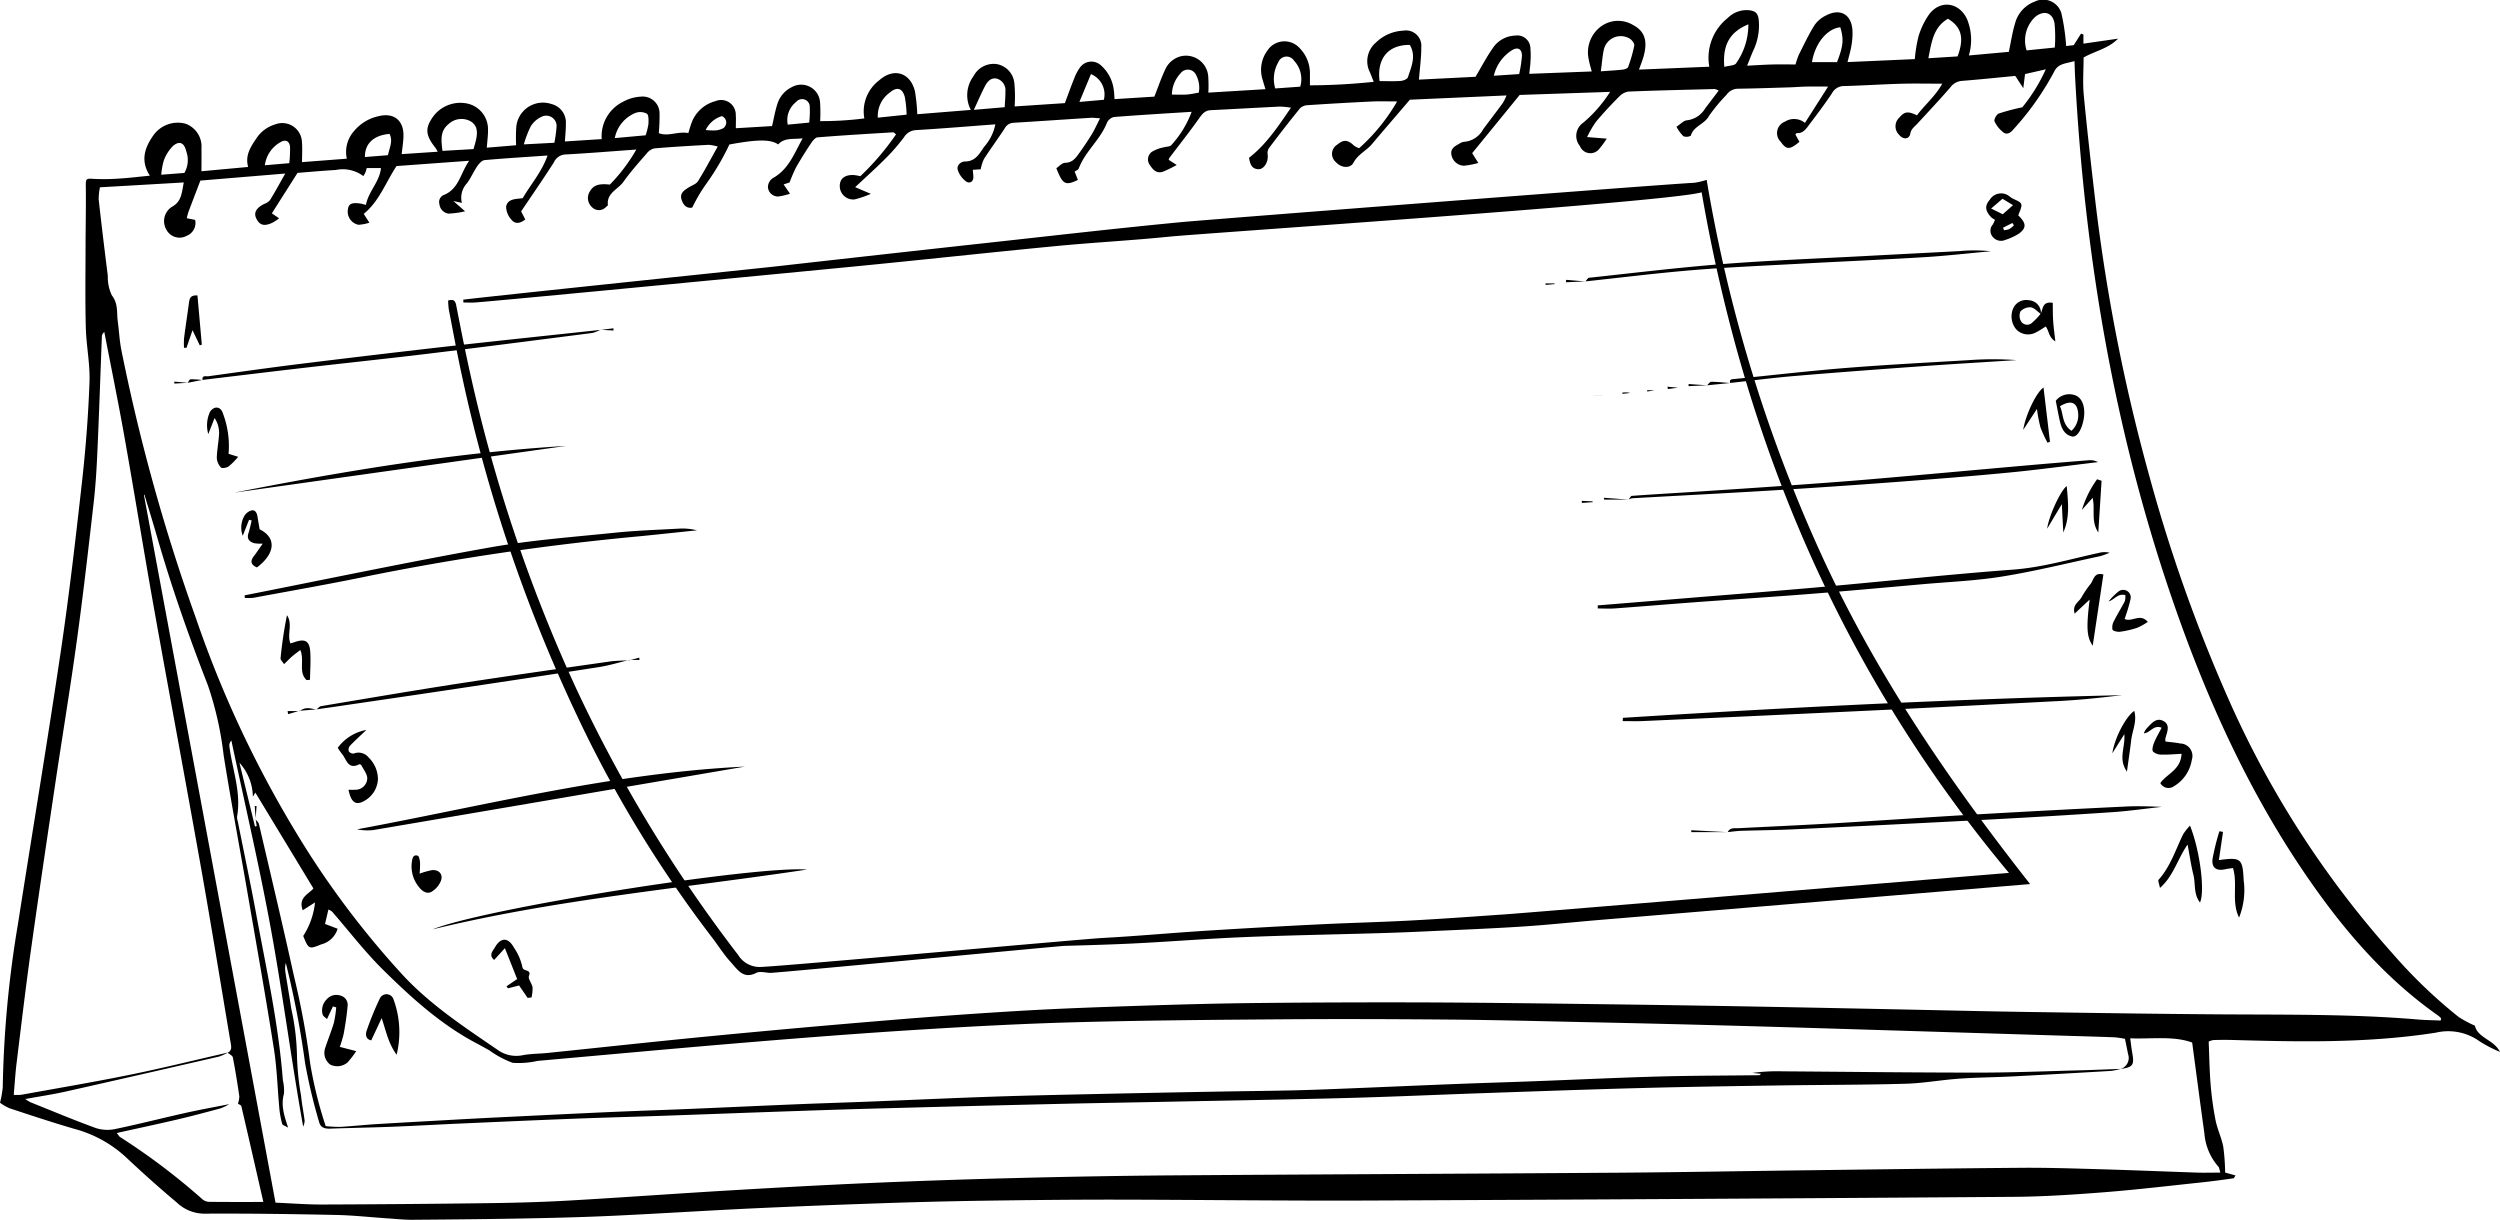 <svg xmlns="http://www.w3.org/2000/svg" width="326" height="159.058"><defs><clipPath id="a"><path fill="none" d="M0 0h326v159.058H0z"/></clipPath></defs><g clip-path="url(#a)"><path d="M0 143.792a13.016 13.016 0 00.357-1.986 142.311 142.311 0 011.984-21.312C4.2 108.611 6.178 96.748 7.94 84.85c1.093-7.384 1.948-14.807 2.775-22.227.474-4.253.8-8.532.955-12.808.086-2.344-.414-4.7-.479-7.06-.094-3.409-.042-6.822-.035-10.233 0-2.744.07-5.488.033-8.231-.013-.974.031-1.033.986-.967a26.709 26.709 0 003.434-.045c1.259-.075 2.513-.233 3.934-.37-1.282-1.983-.66-3.717.523-5.351a3.9 3.9 0 014.1-1.434 3.153 3.153 0 012.105 3.224c.015.924 0 1.849 0 2.983l6.086-.56c-.411-1.5.312-2.6 1.052-3.689a4.419 4.419 0 012.446-1.852 2.572 2.572 0 013.52 2.312c.064.808.011 1.624.011 2.6l5.841-.45a4.084 4.084 0 01.962-3.626 5.714 5.714 0 013.2-1.921c1.946-.48 3.25.53 3.224 2.539-.01.756-.14 1.511-.231 2.414l4.693-.314a4.815 4.815 0 00-.29-.505c-1.259-1.573-1.368-2.494-.45-3.865a4.406 4.406 0 014.588-1.914 3.426 3.426 0 012.714 3.324c.019.761-.094 1.524-.157 2.432l3.821-.315a22.009 22.009 0 01.011-2.23 3.488 3.488 0 014.6-3.145 2.478 2.478 0 011.875 2.6c.011.707-.073 1.415-.124 2.28l4.8-.307a5.012 5.012 0 012.8-4.878A5.333 5.333 0 0183.6 12.6a2.194 2.194 0 012.405 2.181 24.113 24.113 0 01-.1 2.582c1.217.483 2.5-.273 3.854-.012.123-.4.217-.755.341-1.1a4.553 4.553 0 013.2-3.064 1.91 1.91 0 012.645 1.826c.042.49.007.987.007 1.708l4.723-.28c.251-1.065.4-1.982.689-2.856a3.6 3.6 0 011.87-2.212 2.472 2.472 0 013.7 1.932 20.871 20.871 0 01.016 2.488 44.131 44.131 0 005.76-.35 5.092 5.092 0 011.973-5c1.886-1.659 4.059-.964 4.63 1.486a23.691 23.691 0 01.3 2.966l6.979-.562a4.172 4.172 0 01.364-4.415 2.941 2.941 0 013.039-1.556 2.8 2.8 0 012.283 2.527 18.691 18.691 0 01.03 2.992l6.55-.434c.428-1.139.808-2.214 1.239-3.269a5.781 5.781 0 01.782-1.441 1.824 1.824 0 012.647-.246 5.047 5.047 0 011.695 3.126c.071.372.071.758.118 1.31l5.188-.326c.493-1.25.881-2.384 1.383-3.464a3.063 3.063 0 012.048-1.792 2.911 2.911 0 013.6 2.694 18.3 18.3 0 01.012 2.04l7.443-.451c-.173-.578-.3-.98-.413-1.385a4.224 4.224 0 01.649-3.622 2.665 2.665 0 014.25-.32 4.69 4.69 0 011.315 3.127c.009.494 0 .988 0 1.7a81.959 81.959 0 008.319-.458c-.184-.462-.329-.844-.486-1.222a3.194 3.194 0 01.782-3.907A5.468 5.468 0 01182.983 4a2 2 0 012.352 2.142c.008 1.361-.188 2.721-.306 4.242l7.382-.372c.782-1.316 1.432-2.574 2.241-3.722a3.628 3.628 0 012.916-1.647 1.714 1.714 0 012 1.714A11.155 11.155 0 01199.577 8c-.021.489-.093.974-.16 1.627l8.144-.309c-.151-.6-.3-1.039-.373-1.493a4.211 4.211 0 011.356-4.2 3.778 3.778 0 014.342-.4c1.559.8 2.005 2.048 1.446 4.1-.142.522-.353 1.026-.607 1.752l9.169-.378a6.617 6.617 0 012.413-6.362 3.47 3.47 0 012.708-1.009c.923.095 1.247.406 1.33 1.352a7.552 7.552 0 01-.692 3.858c-.267.585-.489 1.191-.829 2.029 1.235-.062 2.249-.131 3.265-.157.989-.025 1.979-.005 3.051-.005a9.152 9.152 0 01.416-1.243c.66-1.317 1.292-2.655 2.067-3.9a3.884 3.884 0 011.495-1.247c1.858-.974 3.311-.143 3.444 1.947a9.27 9.27 0 01-.132 1.97c-.1.647-.3 1.277-.512 2.163l8.775-.388a18.464 18.464 0 01.472-2.931 9.789 9.789 0 011.42-2.94c1.466-1.9 3.907-1.527 4.917.659a7.144 7.144 0 01.237 4.738l5.213-.472c.287-1.35.456-2.55.808-3.694a4.138 4.138 0 012.551-2.85 2.48 2.48 0 013.491 1.5A27.368 27.368 0 01269.426 6l.99-.11.951-1.507.311.12v1.188l4.513-.648C274.9 6.361 273.178 6.65 271.7 7.5c0 1.632-.13 3.284.025 4.908.442 4.641.973 9.273 1.515 13.9a239.686 239.686 0 007.108 36.032 204.3 204.3 0 0010.487 29.36 126.166 126.166 0 0021.218 32.709 65.17 65.17 0 008.573 8.219 14.541 14.541 0 002.1 1.118c.362 1.617 2.475 1.817 3.273 3.423a17.432 17.432 0 01-2.647-1.371 7.011 7.011 0 00-5.724-1.137c-8.8 1.375-17.669 1.206-26.536.951a49.972 49.972 0 00-2.479.01 2.7 2.7 0 00-.6.2c.076 1.825.1 3.677.247 5.52a41.908 41.908 0 00.647 4.73c.233 1.173.781 2.284 1.006 3.457a27.45 27.45 0 01.244 3.37l1.354.376c-.113.163-.179.365-.272.378-1.4.2-2.81.39-4.219.539-4.209.444-8.415.947-12.634 1.277-3.945.309-7.905.575-11.861.6q-42.08.3-84.162.483c-10.912.044-21.826-.1-32.739-.119-5.842-.007-11.684.059-17.526.143q-6.607.1-13.212.33-8.331.282-16.66.664c-6.043.287-12.081.675-18.124.96-3.683.174-7.371.273-11.058.343-5.067.1-10.135.147-15.2.186-1.1.009-2.194-.11-3.29-.183-2.249-.15-4.5-.4-6.747-.447-5.73-.117-11.462-.2-17.193-.167a5.219 5.219 0 01-3.54-1.435 158.513 158.513 0 01-6.641-5.918 15.961 15.961 0 00-6.7-3.694c-2.848-.83-5.666-1.764-8.484-2.695A6.135 6.135 0 010 143.792m29.9.187a6.862 6.862 0 01-1.16.558c-1.855.5-3.714 1-5.585 1.437-2.592.608-5.2 1.163-7.922 1.769.221.283.29.438.41.515A85.946 85.946 0 0126.3 156.3a1.507 1.507 0 00.861.417c2.406.033 4.813.019 7.179.019-.947-4.147-1.895-8.317-2.866-12.482-.033-.141-.3-.229-.45-.342a2.944 2.944 0 00.185-.942c-.246-1.7-.519-3.4-.846-5.084-.046-.239-.441-.409-.675-.612.578-.287.477-.771.392-1.272-1.271-7.523-2.482-15.056-3.816-22.568-2.025-11.408-4.161-22.8-6.2-34.2-1.319-7.403-2.514-14.827-3.83-22.234-.814-4.579-1.748-9.137-2.628-13.7a.752.752 0 00-.321.6c-.192 4.94-.357 9.881-.577 14.819-.1 2.248-.229 4.5-.483 6.734-.683 5.994-1.367 11.989-2.189 17.964-.867 6.307-1.909 12.589-2.847 18.883-1.075 7.219-2.155 14.436-3.166 21.663-.684 4.888-1.262 9.79-1.864 14.689-.164 1.336-.242 2.682-.368 4.117a6.389 6.389 0 00.962-.006c4.76-.864 9.532-1.666 14.271-2.632 4.254-.867 8.47-1.917 12.693-2.879a6.337 6.337 0 01-1.166.528q-9.954 2.3-19.919 4.546c-1.691.379-3.408.635-5.34.988a6.055 6.055 0 00.648.405c2.858 1.146 5.7 2.343 8.591 3.391a4.941 4.941 0 002.565.1c3.066-.638 6.1-1.42 9.159-2.1 1.872-.419 3.763-.756 5.645-1.129m3.417-37.141c.153.2.395.387.448.614 1.545 6.625 3.121 13.244 4.582 19.888a106.6 106.6 0 012.1 11.328 54.232 54.232 0 002.024 8.176 17.113 17.113 0 001.893.1c1.587-.093 3.168-.267 4.755-.363 3.509-.214 7.02-.4 10.531-.6q3.623-.2 7.246-.372c4.338-.211 8.675-.425 13.014-.617 3.077-.136 6.156-.23 9.233-.359 4.889-.2 9.778-.432 14.667-.634 3.243-.134 6.487-.231 9.73-.359 5.222-.206 10.442-.447 15.664-.628 4.181-.145 8.364-.235 12.547-.327q8.505-.188 17.01-.34c3.138-.059 6.278-.085 9.416-.153 2.145-.046 4.29-.126 6.435-.212 5.057-.2 10.113-.427 15.17-.626 3.354-.132 6.708-.228 10.062-.354 5.5-.207 10.995-.472 16.494-.626 4.349-.122 8.7-.113 13.052-.169.064 0 .126-.085.265-.184l-1.146-.114a23.984 23.984 0 013.952-.208c8.537.059 17.075.168 25.612.167 4.4 0 8.8-.188 13.2-.3 1.755-.046 3.509-.123 5.263-.187a8.679 8.679 0 01-1.283.268q-6.338.375-12.679.709c-2.362.121-4.731.137-7.09.3s-4.7.6-7.056.664c-5.563.153-11.131.139-16.7.223-5.892.089-11.785.177-17.676.332-6.769.179-13.536.423-20.3.656-6 .206-12 .482-18 .642-7.821.208-15.644.333-23.467.491-4.793.1-9.586.173-14.378.286q-11.233.263-22.465.567-5.7.152-11.392.353c-5.941.2-11.881.428-17.822.634-3.741.13-7.484.223-11.224.368-4.947.191-9.894.41-14.84.629-2.968.131-5.933.3-8.9.42-2.75.108-5.5.155-8.252.251-.683.024-1.219-.146-1.4-.859a73.082 73.082 0 01-1.828-7.68 120.43 120.43 0 00-2.515-13.07 3.075 3.075 0 00-.07 1.092c.247 1.627.542 3.247.782 4.876a30.658 30.658 0 01.742 6.032 35.207 35.207 0 00.541 5.344c.1 1.09.333 2.167.463 3.256a2.209 2.209 0 01-.193.751c-1.52-8.475-2.61-16.95-4.131-25.347-1.517-8.374-3.468-16.669-5.229-25a.922.922 0 00-.252.843c.4 3.01 1.547 5.938.993 9.056a1.878 1.878 0 00.094.648c.794 3.985 1.638 7.96 2.375 11.955 1.334 7.236 2.939 14.43 3.5 21.79a5.637 5.637 0 01.14 1.785c-.412 1.48.029 2.824.548 4.4-.393-.238-.727-.323-.772-.489a11.215 11.215 0 01-.366-1.937c-.246-2.617-.31-5.259-.716-7.849-1.047-6.674-2.229-13.326-3.379-19.983-1.055-6.113-2.207-12.21-3.181-18.335a43.592 43.592 0 00-2.058-9.115c-2.46-6.31-4.7-12.69-6.578-19.2-.542-1.883-1.122-3.755-1.684-5.632l-.071.031 17.16 92.29c2.09.088 4.121.251 6.152.243q10.99-.039 21.981-.183c3.411-.046 6.825-.146 10.231-.341 6.806-.389 13.606-.887 20.411-1.29 6.2-.368 12.409-.719 18.617-.987q9.816-.423 19.639-.665 9.665-.247 19.335-.331c19.564-.139 39.129-.215 58.693-.352 7.99-.056 15.979-.207 23.968-.307 9.532-.12 19.065-.257 28.6-.332 3.358-.026 6.719.082 10.076.18 4.291.124 8.58.3 12.871.446.965.032 1.933 0 3.035 0-.128-.394-.136-.644-.265-.779a7.458 7.458 0 01-1.819-4.339c-.539-3.856-1.04-7.718-1.593-11.844-2.449-.888-5.24-.441-8.081-.548.1.712.163 1.3.268 1.891.286 1.611.1 1.875-1.548 2.114a1.509 1.509 0 001-1.961c-.126-.639-.257-1.277-.4-1.975a12.08 12.08 0 00-1.327-.2c-2.09-.081-4.181-.136-6.272-.2l-21.458-.659c-7.373-.224-14.747-.459-22.121-.659q-9.909-.271-19.821-.475c-5.673-.125-11.346-.271-17.019-.32-7.331-.062-14.662-.089-21.993-.035-8.916.065-17.833.14-26.745.379-6.871.184-13.741.552-20.6.978-7.406.46-14.806 1.035-22.2 1.648-9.153.758-18.3 1.606-27.448 2.418a11.1 11.1 0 01-3.246.248 12.628 12.628 0 01-3.035-1.622c-.577-.322-1.154-.645-1.738-.954-4.63-2.451-8.464-5.944-12.143-9.574-2.382-2.35-4.428-5.039-6.633-7.569a1.858 1.858 0 00-.475-.267l-.441 1.879 1.642.624a2.974 2.974 0 01-2.113 2.033c-1.629.663-1.664.658-2.372-1.09a9.927 9.927 0 001.538-4.376l-1.6 1.023c-.637-1.679.82-2.128 1.392-2.845l-7.575-12.5-.323.537a6.722 6.722 0 00-1.748-4.427l2.024 8.311.229-.049-.139-.918zm284.953 26.236c.029-.205.06-.278.039-.3a2.452 2.452 0 00-.361-.335c-7-4.908-12.44-11.293-17.228-18.29-7.616-11.128-13.092-23.3-17.454-36-7.59-22.086-11.447-44.881-12.674-68.158-.033-.631-.05-1.263-.079-2.028-1.125.339-2.142.289-2.661 1.4a36.868 36.868 0 01-5.321 7.526c-.376.46-.843.7-1.265.389a3.854 3.854 0 01-1.184-1.461c-.1-.222.262-.9.553-1.014a28.512 28.512 0 013.077-.815 22.553 22.553 0 003.059-4.953l-2.706.623-.227 1.84-1.047-1.6c-2.368.226-4.66.469-6.958.647a2.047 2.047 0 00-1.5.839c-1.406 1.621-2.879 3.185-4.33 4.766-.353.384-.775.624-.9 1.274-.153.783-.964.8-1.484.123a1.538 1.538 0 01.064-2.226c.671-.786 1.107-.849 2.284-.284 1.058-1.4 2.455-2.56 3.3-4.127-1.88 0-3.636-.04-5.389.01-2.474.069-4.945.234-7.419.3a1.753 1.753 0 00-1.572.947c-.975 1.463-2.044 2.864-3.1 4.27-.36.478-.751.973-1.471.917-.063 0-.136.113-.2.168l.528.971c-1.274 1.062-1.686 1.051-2.441-.009a1.585 1.585 0 01.538-2.613 2.232 2.232 0 012.625.153l3.02-4.737c-1.182 0-1.994-.013-2.8 0-.715.015-1.429.073-2.144.1-2.256.068-4.511.148-6.767.18a1.8 1.8 0 00-1.525.782 22.3 22.3 0 00-2.31 2.783c-.586 1.088-2 1.3-2.358 2.561a1.153 1.153 0 01-.972.065 5.238 5.238 0 01-.9-1.234c.554-.357.944-.81 1.362-.838a3.193 3.193 0 002.383-1.553c.579-.757 1.152-1.518 1.763-2.325a2.277 2.277 0 00-.523-.2c-3.741.1-7.483.179-11.223.33a2.118 2.118 0 00-1.235.658 52.21 52.21 0 00-3.019 3.275 14.146 14.146 0 00-1.163 2l2.566.206a11.248 11.248 0 01-.927 1.27 1.471 1.471 0 01-2.578-.312 2.079 2.079 0 01.438-3.037 17.388 17.388 0 003.5-4.02l-11.787.4-6.194 7.591.8 1.28a11.4 11.4 0 01-1.885.361 1.726 1.726 0 01-1.618-1.4c-.175-.858.466-1.15 1.037-1.48a1.348 1.348 0 01.611-.239 3.078 3.078 0 002.484-1.636c.856-1.147 1.729-2.28 2.572-3.436a6.326 6.326 0 00.474-.976l-12.6.557c-1.813 2.119-3.391 3.947-4.948 5.794-.73.866-1.816 1.318-2.4 2.41-.442.826-1.633.681-2.292-.06a1.4 1.4 0 01.163-2.28c.844-.7 1.376-.657 2.2.13a2.851 2.851 0 00.658.332 24.678 24.678 0 004.955-6.1c-1.223 0-2.259-.041-3.289.008q-4.2.2-8.4.481a1.508 1.508 0 00-.987.421 193.719 193.719 0 00-4.054 5.2 1.213 1.213 0 00-.15.812c.123.951-.476 1.957-1.233 1.914-.934-.054-1.064-.788-1.2-1.487 2.267-1.761 3.774-4.062 5.47-6.534a11.376 11.376 0 00-1.417-.145c-3.02.147-6.038.32-9.058.471-.757.038-1.109.509-1.516 1.084-1.237 1.745-2.568 3.424-3.858 5.133a.915.915 0 00-.093.256l1.044.672a18.468 18.468 0 01-1.745.862c-.84.305-1.329-.2-1.753-.852a1.221 1.221 0 01.3-1.754 4.725 4.725 0 011.488-.552c.339-.11.83-.077 1.009-.3a13.271 13.271 0 002.65-4.337c-3.48.221-6.813.414-10.14.678a1.371 1.371 0 00-.916.767c-.862 2.206-2.833 3.72-3.665 5.94-.074.2-.392.3-.538.405l.424 1.093c-1.643.778-1.975.6-2.81-1.534.364-.236.753-.7 1.149-.7.94-.014 1.369-.614 1.813-1.237a41.101 41.101 0 001.652-2.468c.384-.63.685-1.311 1.086-2.1-.577-.032-.906-.084-1.23-.063-3.346.212-6.691.446-10.038.648a1.378 1.378 0 00-1.173.742c-.87 1.336-1.823 2.617-2.684 3.958a5.482 5.482 0 00-.437 1.367l-1.031.065c.029.337.053.594.071.85.05.714-.489.971-.917.689a3.021 3.021 0 01-1.108-1.5c-.206-.631.424-1.123.934-1.124 1.367 0 1.877-1.009 2.48-1.89a6.325 6.325 0 001.482-2.954c-3.535.265-6.924.548-10.318.751a1.932 1.932 0 00-1.592.926 25.539 25.539 0 01-2.375 2.74c-1.272 1.277-2.617 2.481-4 3.779l2.048.868a12.932 12.932 0 01-2.131.728 1.748 1.748 0 01-1.92-1.789c.012-.937.679-1.45 1.835-1.39a6.934 6.934 0 01.843.151 34 34 0 004.659-5.458c-.214-.155-.3-.27-.377-.265-3.29.2-6.581.391-9.866.658-.318.025-.659.5-.882.83a51.425 51.425 0 00-1.911 3.081 20.107 20.107 0 00-.848 1.966l-.776.261.828 1.213a8.562 8.562 0 01-1.528.361 1.32 1.32 0 01-1.347-1.219 1.451 1.451 0 01.632-1.175c2.049-1.123 2.776-3.166 3.893-5.191-1.232.149-2.347-.122-3.186.791-1.011-.675-2.673-.67-6.363.012a32.923 32.923 0 01-3.167 5.338 21.019 21.019 0 00-1.672 2.884c-.731.167-1.2-.339-1.416-1.092-.23-.8.387-1.178.956-1.539.409-.259.967-.427 1.2-.8.887-1.421 1.669-2.907 2.577-4.523a6.061 6.061 0 00-1.19-.225c-2.358.13-4.718.263-7.071.466a1.805 1.805 0 00-1.01.668c-1.044 1.2-2.113 2.4-3.033 3.7-.7.983-2.206 1.446-2.02 3.023.008.066-.142.157-.227.226a1.244 1.244 0 01-1.786.1 1.614 1.614 0 01-.442-1.917c.489-.974 1.147-1.249 2.714-1.081a22.389 22.389 0 003.449-4.57c-3.24.233-6.241.484-9.247.643a1.72 1.72 0 00-1.5 1.026c-1.38 2.154-2.836 4.259-4.274 6.4l.541 1.041c-.688.569-1.354.625-1.821.018A2.549 2.549 0 0166 26.907c.23-1.032 1.328-.941 2.158-1.064 1.07-1.827 2.47-3.4 3.244-5.565-2.852.2-5.534.358-8.208.6-.338.03-.715.438-.938.764-.5.725-.846 1.553-1.365 2.259a2.74 2.74 0 00-.659 2.556l-1.108-.242 1.522 1.339a11.04 11.04 0 01-2.185.3A1.389 1.389 0 0157.3 26.61a.985.985 0 01.63-1.206c1.919-.81 2.093-2.779 3.25-4.44l-9.475.69c-1.462 2.236-2.281 4.624-4.275 6.234l.739 1.153a5.891 5.891 0 01-1.425.271 1.752 1.752 0 01-1.384-1.957c.076-.77.486-.978 1.628-.812.24.035.474.113.731.176.331-1.78 1.779-2.989 1.959-4.8h-1.86a4.948 4.948 0 01-.161.547c-.076.174-.181.335-.274.5a4.468 4.468 0 00-3.6-.8c-1.745.1-3.485.262-4.985.378l-3.349 5.276.944.647a6.916 6.916 0 01-.75.517c-1.143.57-1.762.43-2.215-.476-.374-.748-.036-1.38.994-1.9a1.924 1.924 0 00.785-.508c.656-1.062 1.249-2.163 1.991-3.472l-11.068.92c-.562 1.472-1.074 2.8-1.573 4.134a7.656 7.656 0 00-.2.774l1.09.217a1.807 1.807 0 01-1.1 2.076 1.928 1.928 0 01-2.6-.715 2.213 2.213 0 01.636-3.042c1.321-.7 1.311-1.871 1.582-3.2l-10.928.632a7.413 7.413 0 00-.17 1.576c.37 3.328.774 6.653 1.193 9.975a5.492 5.492 0 00.527 2.543c.851 1.087.614 2.256.771 3.4.171 1.249.224 2.52.472 3.752a249.083 249.083 0 009.721 34.946 143.54 143.54 0 0015.057 31.148 116.229 116.229 0 0012.033 15.51c3.579 3.814 7.91 6.66 12.183 9.581a4.157 4.157 0 003.277.757c1.071-.215 2.188-.194 3.281-.306 7.165-.736 14.325-1.523 21.495-2.212q11.411-1.1 22.837-2.042a708.447 708.447 0 0117.77-1.265c5.436-.312 10.88-.495 16.323-.672 4.845-.157 9.692-.28 14.539-.327q10.831-.106 21.662-.073c8.046.035 16.092.145 24.137.249q10.33.133 20.659.327c5.563.1 11.126.217 16.689.33 5.343.108 10.685.243 16.028.324 8.706.131 17.412.269 26.119.327 8.536.057 17.075-.053 25.594.665 1.014.086 2.035.1 3.034.141M179.9 10.575c1.005 0 1.884.044 2.755-.022.333-.025.856-.233.935-.475.447-1.376 1.109-2.776.249-4.22-2.824-.033-4.319 1.778-3.939 4.717M208.748 9.3c1.123-.083 1.992-.126 2.855-.223.249-.028.634-.154.7-.328a18.673 18.673 0 00.806-2.8c.049-.259-.284-.71-.56-.889a2.259 2.259 0 00-3.4 1.377c-.192.844-.245 1.72-.4 2.867m-147 10.136c.137-.5.232-.812.307-1.129.3-1.27.1-1.994-.676-2.487a2.472 2.472 0 00-2.9.366c-1.118.918-.948 2.1-.782 3.484l4.052-.234M255.267 7.356c.892-2.38.527-3.853-1.261-4.907-1.9 1.11-2.133 3.058-2.547 5.147l3.808-.241M267.946 6.2a18.863 18.863 0 00-.033-3.161c-.265-1.444-1.434-1.756-2.562-.8a4.227 4.227 0 00-1.081 4.331l3.676-.372M239.547 8.1c.824-2.113.9-2.994.426-4.545-1.734.19-3.293 2.1-3.691 4.545zm-69.995 3.2a3.506 3.506 0 00-.806-3.383 1.153 1.153 0 00-2.037.16 4.435 4.435 0 00-.422 3.458l3.265-.235m-97.264 7.317a15.483 15.483 0 00.278-1.988 1.35 1.35 0 00-1.949-1.4 3.252 3.252 0 00-1.407 1.244 13.531 13.531 0 00-.9 2.354l3.98-.211m58.722-4.634c.038-.77.107-1.417.093-2.062a1.56 1.56 0 00-1.1-1.659c-.752-.188-1.243.357-1.556.961-.5.96-.925 1.955-1.461 3.1l4.026-.344m93.835-5.257c.608-.173 1.357-.159 1.55-.479a8.76 8.76 0 001.587-5.07c-2.41 1-3.379 2.66-3.137 5.548M21.024 22.786l3.019-.235a3.361 3.361 0 00.249-2.808c-.262-1.111-.866-1.434-1.716-.724a5.18 5.18 0 00-1.2 1.866 8.912 8.912 0 00-.349 1.9m63.163-5.141a8.465 8.465 0 00.368-1.492c.02-.458.044-1.168-.21-1.328a1.83 1.83 0 00-1.514-.087 4.469 4.469 0 00-2.667 3.27l4.023-.363m30.272-2.3l3.758-.39a14.349 14.349 0 00-.233-2.305c-.313-1.162-1.013-1.367-1.921-.605a3.757 3.757 0 00-1.6 3.3m38.349-3.007c.757 0 1.356.033 1.949-.01.53-.038 1.055-.161 1.558-.244a3.5 3.5 0 00-.334-2.264 1.178 1.178 0 00-2.033-.27 4.151 4.151 0 00-1.14 2.788m45.284-2.677a16.8 16.8 0 00.362-2.36c.012-.909-.53-1.215-1.288-.758a5.369 5.369 0 00-2.377 3.335l3.3-.217m-147.3 7.8c-2.043.175-3.231 1.243-3.209 3.017l3-.239c.211-1 .682-1.856.208-2.778m54.724-1.472a12.736 12.736 0 00.075-2 1 1 0 00-1.763-.707 3 3 0 00-1.109 2.972l2.8-.267m-67.8 5.289a15.741 15.741 0 00.1-2.119c-.072-.778-.6-1.025-1.274-.6a4.015 4.015 0 00-2.008 2.994l3.187-.272m103.027-7.987l3.189-.279a2.866 2.866 0 00-1.681-3.349l-1.508 3.628m-48.728 3.66a7.2 7.2 0 001.43.043c.388-.071.926-.213 1.075-.494a.893.893 0 00-.4-1.355 3.423 3.423 0 00-2.106 1.806"/><path d="M208.214 119.991c-3.459.3-6.673.641-9.895.844-4.281.27-8.569.439-12.854.638q-2.968.138-5.939.221c-5.724.167-11.452.265-17.173.5-4.673.191-9.337.565-14.008.806-3.188.164-6.38.251-9.571.344-.711.021-37.649 3.552-38.363 3.521-.6-.027-1.322-.242-1.795 0-1.693.875-2.443-.447-3.273-1.345-.963-1.041-1.716-2.274-2.589-3.4a159.027 159.027 0 01-17.689-29.181 202.447 202.447 0 01-14.771-43.675c-.649-2.95-1.189-5.924-1.766-8.89a10.559 10.559 0 01-.092-1.183c.686-.193.93-.012 1.054.623.59 3.02 1.186 6.04 1.858 9.043a202.388 202.388 0 0013.701 40.735 186.5 186.5 0 0021.212 34.943 3.274 3.274 0 002.866 1.558c2.806-.072 41.843-3.631 44.643-3.782 4.447-.24 8.884-.65 13.328-.933q7.412-.471 14.83-.836c4.013-.2 8.031-.293 12.043-.508 4.117-.221 8.23-.521 12.344-.806 2.96-.2 62.434-5.152 65.653-5.4-21.667-25.963-34.371-55.751-40.074-88.751-4.28 1.28-65.18 5.348-69.482 5.789-4.92.5-9.865.753-14.787 1.229-8.866.856-17.72 1.829-26.586 2.69-4.269.414-44.775 4.33-49.052 4.655-.516.039-1.038.005-1.557.005l-.024-.367c1.487-.232 39.193-4.162 40.688-4.331q14.1-1.592 28.2-3.137c8.25-.905 16.5-1.858 24.758-2.646 3.439-.328 63.431-4.98 66.889-5.129a9.608 9.608 0 001.608-.382 194.925 194.925 0 0014.877 48.7c7.09 15.547 16.614 29.547 27.3 43.13"/><path d="M211.628 93.604c21.682-1.358 43.377-2.462 65.113-2.954-1.294.144-2.587.306-3.883.429a99.165 99.165 0 01-4.11.323q-11.2.585-22.4 1.139-16.059.768-32.12 1.485c-.874.04-1.751.005-2.626.005l.025-.427M31.893 77.632c10.649-2.1 21.274-4.337 31.958-6.241 5.395-.961 10.893-1.364 16.353-1.928 2.728-.282 5.477-.371 8.217-.523a7.855 7.855 0 012.467.212c-2.426.254-4.851.516-7.278.759a335.137 335.137 0 00-35.364 5.161c-5.052 1.058-10.142 1.938-15.217 2.884a6.129 6.129 0 01-1.1.009l-.031-.33m176.443 1.308l10.954-.893c6.078-.5 12.159-.966 18.234-1.507 8.318-.74 16.623-1.643 24.949-2.262 3.831-.284 7.451-1.364 11.15-2.168a2.954 2.954 0 011.474-.039 9.98 9.98 0 01-1.28.458c-4.242.91-8.463 1.957-12.741 2.648-3.481.563-7.031.7-10.552 1.016-4.763.423-9.524.862-14.29 1.238-5.04.4-10.086.719-15.128 1.091-3.507.259-7.011.556-10.518.812-.743.055-1.494.008-2.242.008zM97.139 99.964c-16.311 2.791-32.382 5.545-48.456 8.275a6.839 6.839 0 01-2.127-.093c16.718-3.1 33.253-7.349 50.583-8.182m128.152 8.555c.306-.648.9-.5 1.436-.524 4.17-.211 8.342-.4 12.51-.641 5.985-.353 11.965-.779 17.95-1.124q10.046-.579 20.1-1.062c1.531-.075 3.068-.011 4.618.047-2.189.24-4.373.557-6.568.7q-8.313.56-16.636.991-12.516.662-25.036 1.248c-2.2.1-4.4.113-6.6.185-.594.02-1.185.11-1.778.168zm-12.914-43.367c.137-.17.263-.478.412-.489 2.571-.19 5.145-.336 7.718-.5 3.946-.258 7.893-.513 11.837-.792 3.837-.272 7.675-.541 11.508-.868 6.734-.575 13.465-1.2 20.2-1.791q4.184-.369 8.371-.7a2.1 2.1 0 011.155.25c-3.912.464-7.816 1-11.736 1.374-4.978.481-9.965.869-14.953 1.242q-7.975.6-15.957 1.085c-6.035.367-12.074.671-18.111 1.011a1.544 1.544 0 00-.445.177zM105.241 113.39c-16.3 2.461-32.774 3.88-48.845 7.806 6.66-2.72 41.894-8.318 48.845-7.806M78.3 42.998a4.444 4.444 0 01-1.042.419c-7.084.911-14.168 1.827-21.259 2.687-5.344.648-10.7 1.207-16.047 1.826-4.527.524-9.05 1.076-13.575 1.615l.032.018c-.092-.688.474-.456.765-.5 4.021-.558 8.041-1.125 12.07-1.623q9.232-1.141 18.474-2.194c6.869-.775 13.744-1.491 20.617-2.233l-.035-.019m128.435-6.288c.16-.169.306-.469.483-.488 5.837-.625 11.668-1.337 17.519-1.793 6.076-.474 12.171-.7 18.259-1.027 4.168-.224 8.338-.431 12.506-.655a21.179 21.179 0 014.112.019c-2.857.261-5.709.591-8.572.767-5.428.332-10.862.564-16.293.86-4.662.254-9.329.45-13.981.834-4.694.387-9.371.974-14.056 1.474zM30.547 64.24c14.309-2.813 28.676-5.211 43.255-6.092L30.547 64.24m10.704 28.29c.207-.155.4-.412.622-.45 6.012-1.005 12.02-2.033 18.044-2.962 6.511-1 13.036-1.92 19.558-2.852.862-.123 1.743-.115 2.616-.168l-.031-.039c-1.323.316-2.631.722-3.97.931-6.792 1.062-13.591 2.079-20.389 3.1-4.784.717-9.572 1.412-14.359 2.116-.707.1-1.415.2-2.122.305l.032.022m243.228 5.765c-.974.046-1.787.132-2.6.1a1.567 1.567 0 01-1.128-.4c-.166-.253 0-.8.146-1.165.261-.642.622-1.244.979-1.936-1.065-.42-1.428.639-2.323.736a2.735 2.735 0 01.319-.594c.612-.617 1.242-1.528 2.2-1.037 1.021.52.474 1.515.283 2.341a1.3 1.3 0 00.031.352c.634.082 1.29.129 1.929.257a1.619 1.619 0 011.5 2.116 4.9 4.9 0 01-2.325 3.453 1.218 1.218 0 01-1.784-.4c.826-1.222 2.658-1.694 2.767-3.817m-21.301-70.228c1.065 1.025 1.109 1.64.085 2.395a7.577 7.577 0 01-1.761.811 1.377 1.377 0 01-1.637-.389 1.221 1.221 0 01.016-1.635 5.213 5.213 0 00.268-.6 2.375 2.375 0 01-.5-.332c-.8-.858-.844-1.512-.183-2.269a1.734 1.734 0 012.628-.41 2.673 2.673 0 00.392.26c1.338.6 1.339.6.695 2.168m-.676-1.324l-1.375-.83-1.479 1.27 1.513.748 1.341-1.187m-1.3 2.944l.117.323a2.589 2.589 0 00.682-.141 3.632 3.632 0 00.617-.492l-.197-.31-1.224.616M45.448 102.979a7.392 7.392 0 001.095-.008 1.53 1.53 0 001.347-1.456c.008-.57-.478-1.151-.763-1.718-.038-.076-.219-.164-.276-.135-1.5.767-1.665-.672-2.269-1.37a8.378 8.378 0 01-.54-.777 5.936 5.936 0 013.732-2.33c-.828.79-1.511 1.406-2.143 2.07a.792.792 0 00-.156.705.725.725 0 00.64.306 1.688 1.688 0 011.948.506 3.973 3.973 0 011.22 2.809 3.4 3.4 0 01-1.6 2.751c-1.2.771-1.891.415-2.236-1.352m180.162-53.039c-.136-.529.25-.487.568-.519 4.858-.488 9.71-1.055 14.576-1.444 5.311-.425 10.634-.7 15.953-1.013a42.756 42.756 0 016.249-.007c-4.2.27-8.4.515-12.6.816-5.478.393-10.956.8-16.429 1.264-2.777.234-5.544.6-8.316.9m59.964 57.726c1.291 3.175 1.979 8.56 1.305 10.027-.867-1.122-.566-2.442-.856-3.6-.3-1.2-.477-2.44-.764-3.964-1.349 1.956-1.817 4.084-3.6 5.659-.1-.525-.294-.939-.177-1.07 1.543-1.723 2.21-3.9 3.194-5.921a7.67 7.67 0 01.9-1.133m-19.48-66.747c.337-.588.172-1.657 1.582-1.428.016.789 0 1.59.057 2.388.053.813.17 1.622.281 2.64-.873-.52-.809-1.347-1.248-1.94-.412.251-.812.538-1.249.753a2.139 2.139 0 01-2.584-.359 2.627 2.627 0 01-.406-2.774 1.866 1.866 0 012.055-1.041 1.662 1.662 0 011.549 1.8c-.436-.313-.841-.806-1.311-.879a1.7 1.7 0 00-1.358.54 1.47 1.47 0 00.092 1.308.94.94 0 001.444.15 8.386 8.386 0 001.1-1.162M68.802 130.126l-1.112-1.622-1.453.374-.192-.264 1.394-.942-1.6-4.032-1.4 1.534c-.763-.627-.151-1.2.112-1.659.757-1.308 1.719-1.29 2.447.025a7.265 7.265 0 011.118 2.534c.07.691 1.233.253.86 1.194-.147.37.388.968.469 1.485a5.029 5.029 0 01-.134 1.316l-.512.056M34.264 70.894a6.047 6.047 0 01-1.118-.06c-.65-.2-.99-.582-.742-1.324.177-.532.28-1.089.416-1.635l-.341-.1-.826 2.093a3.072 3.072 0 01.2-2.57 1.6 1.6 0 01.943-.739c.529-.1.715.372.787.847.082.538.183 1.073.278 1.62 2.192 1.075 2.076 3.131-.353 4.965-.745-.314-.947-.764-.4-1.475.329-.425.625-.877 1.149-1.618m-4.452-11.72l1.252.392a9.261 9.261 0 01-1.231 1.244c-.266.181-.868.3-1.008.148a1.974 1.974 0 01-.547-1.256c.024-1.083.263-2.161.3-3.245a3.529 3.529 0 00-.59-1.953l-.822 2.1a4.206 4.206 0 01.212-2.879c.464-.763 1.311-.8 1.649.045a12.088 12.088 0 01.786 5.4m262.169 60.477c-1.031-2.074-.147-4.306-.792-6.457-.364.054-.675.079-.975.149-1.185.278-1.849-.172-1.688-1.372a31.019 31.019 0 01.889-3.577l.473.086-.54 3.678c2.884-.4 3.093-.229 3.233 2.619a9.655 9.655 0 01-.6 4.875m-19.488-41.463l-1.953 1.828c-.335-1.156.544-1.507.875-2.093a13.026 13.026 0 011.195-1.77c.419-.519.446-1.589 1.678-1.239l-1.391 9.289c-.781-1.137-.856-2.33-.4-6.014M39.982 88.69c-1.107-1.053-.241-2.528-.82-3.933-.41.321-.779.584-1.119.881-.318.276-.605.587-1 .972-.212-.341-.48-.57-.459-.768a56.116 56.116 0 01.835-5.62c.793 1.159-.023 2.48.452 3.682.15-.046.3-.086.454-.14 1.422-.516 2.031-.219 2.129 1.2.084 1.219-.012 2.451-.029 3.677l-.445.045m237.168-11.083c-1.038-.249-1.4.6-2.19.824a8.031 8.031 0 011.248-1.257.986.986 0 011.6 1.024 21.178 21.178 0 01-.761 2.511c.927.492 2.022-.8 3.027.392a8.522 8.522 0 01-1.393.772 12.094 12.094 0 01-2.239.511c-.325.042-.914-.1-.974-.282a1.694 1.694 0 01.2-1.131c.436-.875.963-1.7 1.411-2.573a2.226 2.226 0 00.066-.79M54.719 113.921a10.229 10.229 0 011.616-.454c.933-.088 1.506.592 1.136 1.447a2.924 2.924 0 01-1.229 1.392c-.652.326-1.251-.154-1.671-.711a4.236 4.236 0 01-.86-3.235c.06-.429.16-.969.762-.776.183.059.277.581.3.9a11.537 11.537 0 01-.058 1.437m211.761-63.38c.3 2.505.57 4.788.841 7.07l-.316.119a16.513 16.513 0 01-.926-2 20.222 20.222 0 01-.457-2.408l-1.792 2.735c.3-1.93 1.705-4.907 2.65-5.521m8.973 47.685c.306-2.011 1.738-4.748 2.856-5.52.39 1.369-.252 2.567-.395 3.8-.148 1.277-.344 2.548-.558 4.114-1.182-1.682-.191-3.136-.34-4.879l-1.563 2.489M25.748 38.533c.2 2.2.383 4.306.57 6.414l-.269.083-.944-1.972-.787 2.3-.324-.008a10.014 10.014 0 01.008-1.255c.193-1.512.424-3.018.628-4.529.075-.555.123-1.109 1.118-1.038m242.323 13.74a2.234 2.234 0 012.676-.665c.863.423 1.217 1.674.961 3.064-.261 1.415-.892 2.405-1.536 2.246-1.045-.258-1.386-1.163-1.593-2.107-.177-.806-.325-1.619-.508-2.539m2.045 3.913a2.719 2.719 0 00.869-2.352c-.132-1.376-.957-1.709-2.366-.852.476 1.006.235 2.333 1.5 3.2m3.926 6.517l-.427 6.744c-.992-1.513-.382-2.95-.739-4.517l-1.4 1.575a13.5 13.5 0 011.98-4l.59.2m-4.548.689c.177 2.045.44 4.074-.446 6.044a7719.25 7719.25 0 00-.194-3.687l-1.913 3.2c.222-1.647 1.721-4.931 2.553-5.561m-44.213 45.133h-4.745q0-.125.007-.251l4.738.254M212.371 65.15h-3.208l.011-.242 3.2.243m-3.408-13.591h-1.139v-.006h1.14v.006m13.629-1.313c.184-.162.369-.464.551-.462.82.006 1.639.1 2.46.16l-3.013.3z"/><path d="M206.713 36.697l-2.5.11q0-.158.008-.316c.832.069 1.664.138 2.5.211h-.014m15.885 13.541l-2.4.109v-.273l2.4.163m-14.884 15.24l-1.442.1v-.272l1.375.064.072.1m-4.986-28.427l-1.177.107c0-.066-.008-.133-.012-.2h1.182l.006.093m14.711 13.377l1.376.136-1.325.168-.051-.3m-4.847.816l-1.022.112-.015-.163a4.568 4.568 0 01.582-.025 3.158 3.158 0 01.456.077M78.336 43.018l1.655-.208c0 .1.009.193.014.29-.564-.032-1.129-.063-1.7-.1l.029.016m-51.957 6.529l-1.91.373c.129-.162.252-.458.386-.463a12.774 12.774 0 011.546.1.27.27 0 01-.025-.013m-1.907.377l-1.738.1c0-.086.006-.173.008-.259l1.733.159m14.594 42.764l-1.5.44-.058-.4h1.587l-.033-.04"/><path d="M41.22 92.507l-2.155.181.032.039c.665-.586 1.41-.354 2.15-.2l-.028-.018m40.876-6.413l1.253-.339.049.3h-1.331l.03.038m133.675-35.212l-.969.174-.011-.174zM44.308 136.514l2.143.553a12.845 12.845 0 01-1.109 1.455 2.059 2.059 0 01-2.293.293 1.919 1.919 0 01-.638-2.175c.359-1.095.8-2.163 1.127-3.268a14.486 14.486 0 00.305-2.01l-.429-.127-.772 1.651c-.193-.191-.492-.352-.567-.585a2.022 2.022 0 01.516-1.977 1.678 1.678 0 011.808-.5 1.244 1.244 0 01.925 1.395c-.1 1.193-.292 2.381-.5 3.562a15.436 15.436 0 01-.514 1.73m7.411 1.034c-1.09-1.517-1.355-3.023-1.953-4.781l-1.359 2.9c-.731-.147-.762-.783-.6-1.252a39.109 39.109 0 011.741-4.25.958.958 0 011.729.063 12.367 12.367 0 01.439 7.321m-18.374-30.735l-.126-1.706.24.007c-.042.57-.085 1.141-.133 1.718a.259.259 0 00.02-.019"/></g></svg>